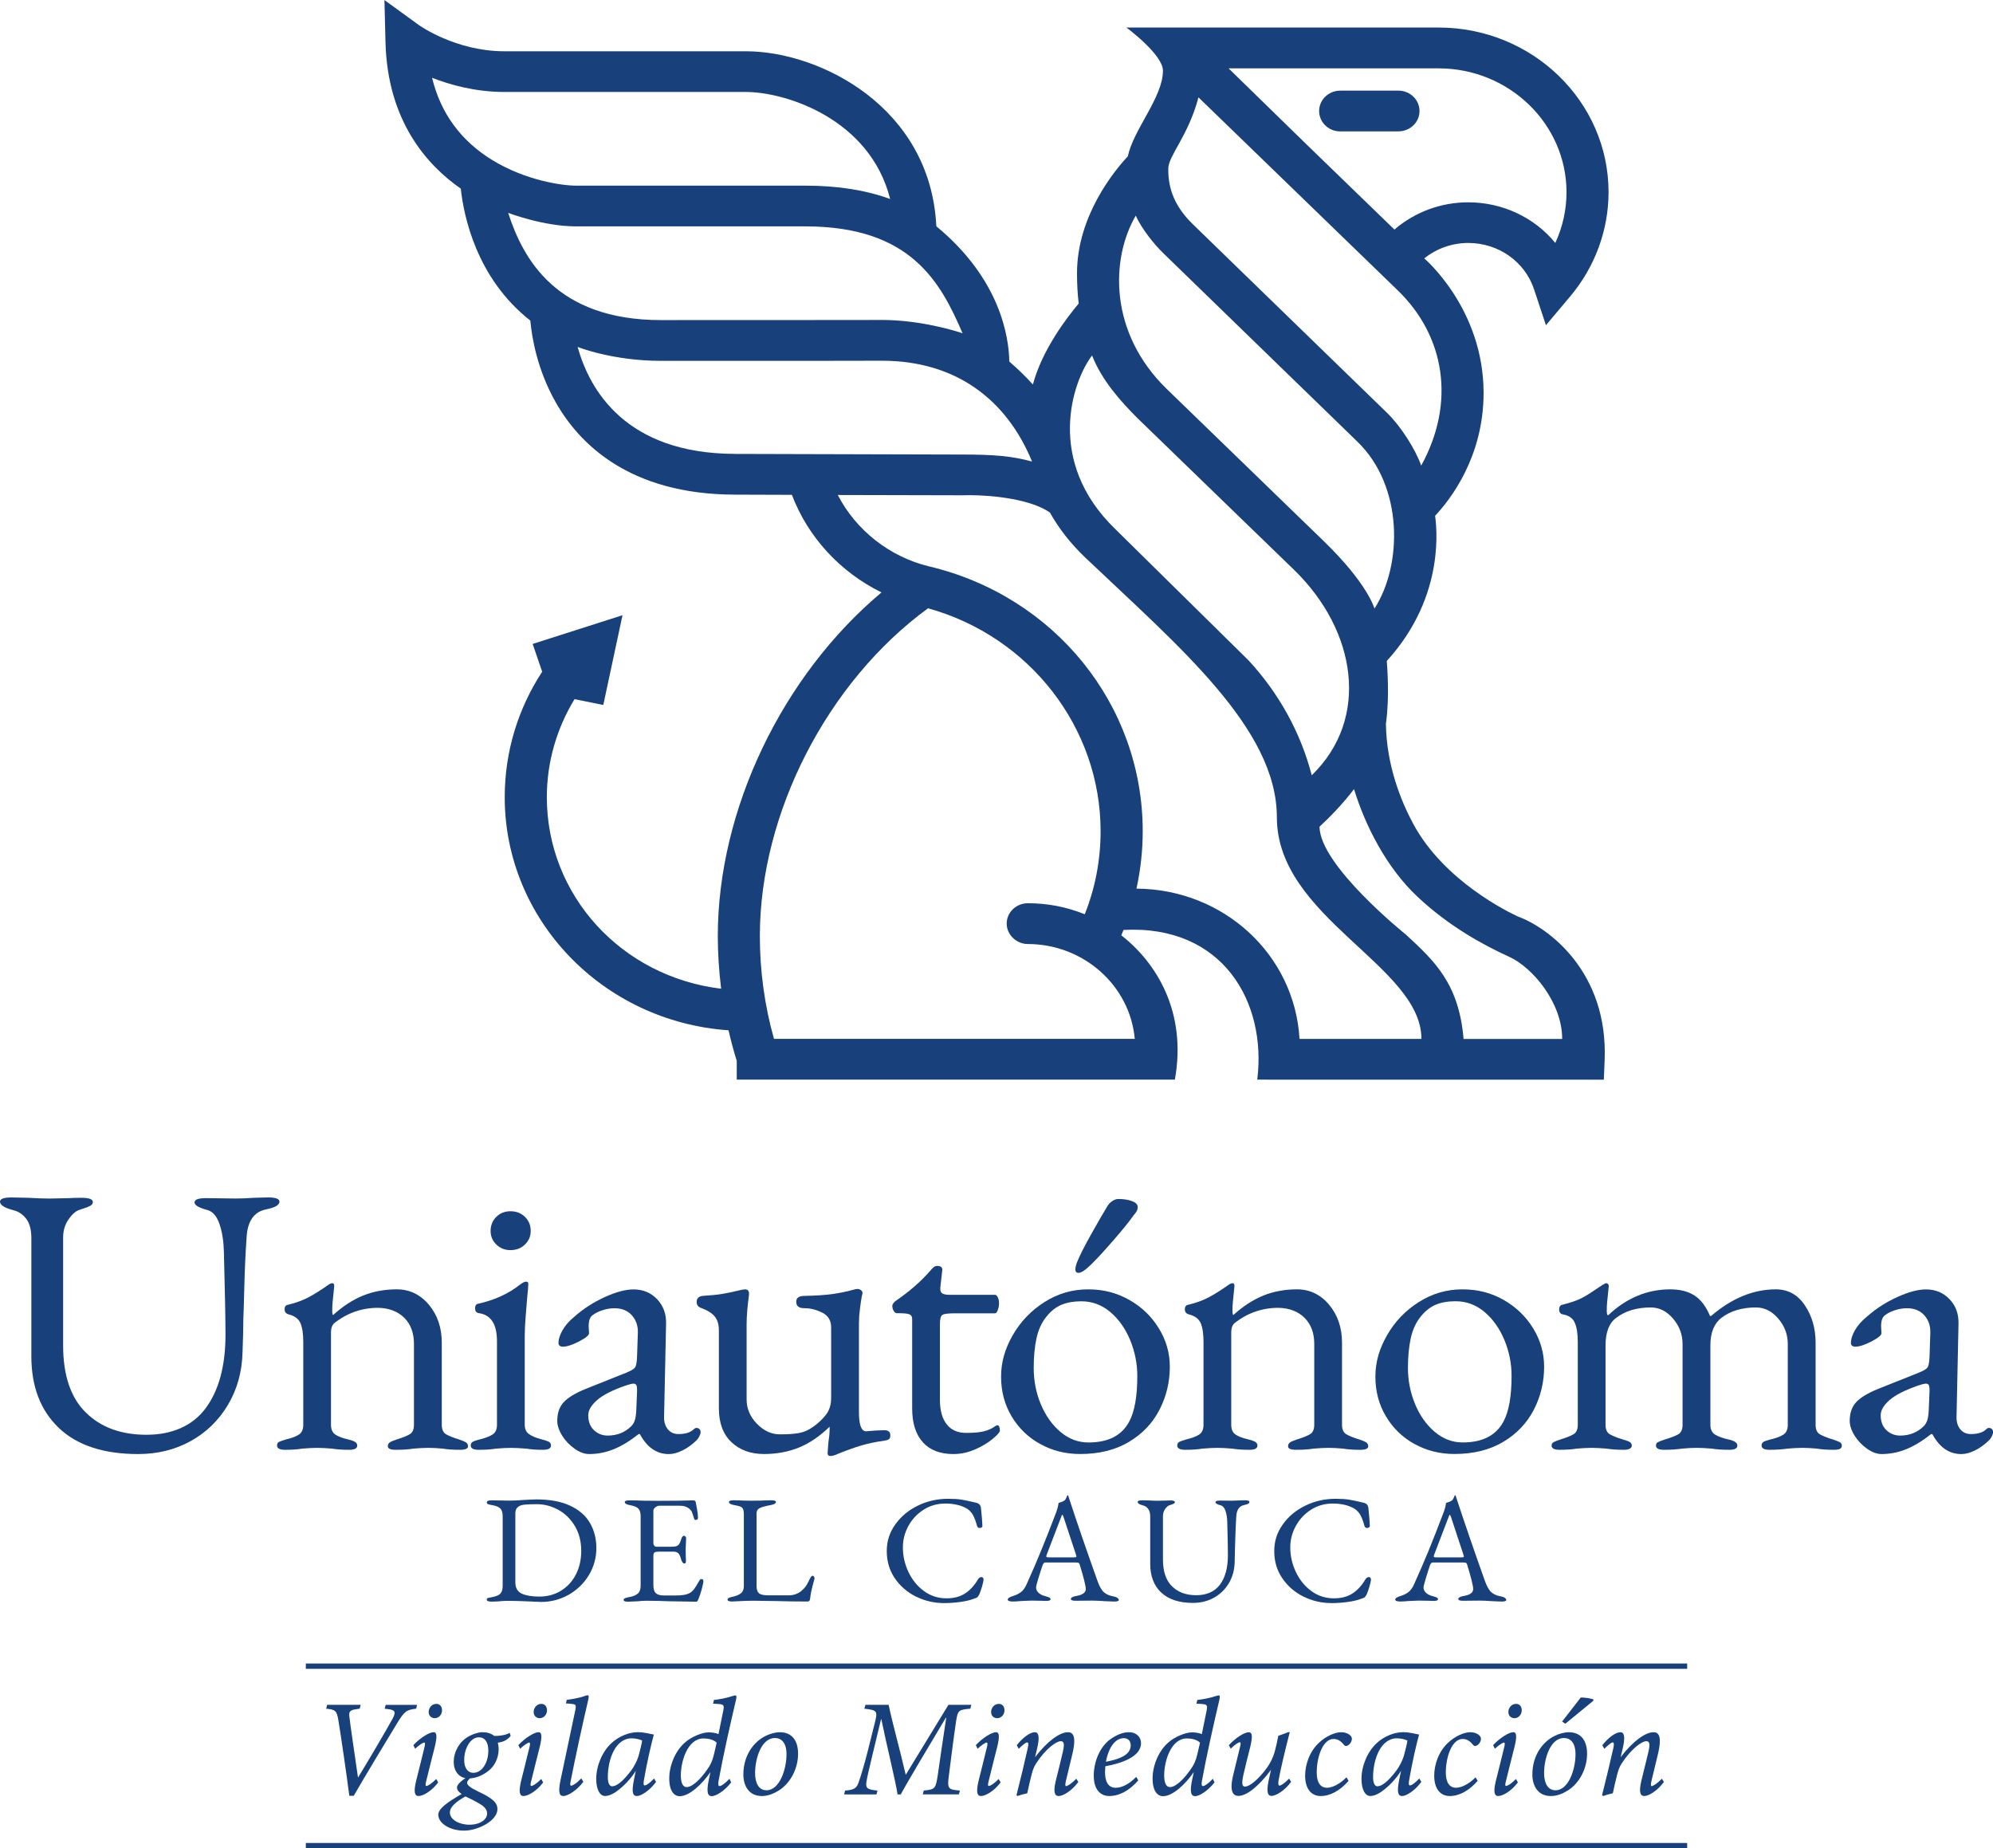 <?xml version="1.0" encoding="UTF-8"?>
<svg id="Capa_2" data-name="Capa 2" xmlns="http://www.w3.org/2000/svg" viewBox="0 0 615.25 570.54">
  <defs>
    <style>
      .cls-1 {
        fill: #18407b;
      }
    </style>
  </defs>
  <g id="Capa_1-2" data-name="Capa 1">
    <g>
      <g>
        <path class="cls-1" d="m18.14,440.76c-5.64-5.38-8.46-12.75-8.46-22.09v-36.45c0-2.61-.53-4.61-1.59-6-1.06-1.38-2.41-2.28-4.05-2.67-2.69-.71-4.04-1.58-4.04-2.61,0-.87,1.18-1.3,3.55-1.3l5.27.11c2.62.16,4.78.23,6.5.23l5.88-.12c.99-.07,2.29-.11,3.93-.11,2.37,0,3.54.44,3.54,1.3,0,.48-.28.87-.85,1.19-.58.32-1.64.7-3.18,1.19-1.15.32-2.29,1.29-3.44,2.91-1.14,1.62-1.71,3.5-1.71,5.64v33.37c0,9.19,2.33,16.08,6.98,20.66,4.66,4.6,10.91,6.89,18.75,6.89s14.28-2.75,18.32-8.26c4.04-5.5,6.07-13.04,6.07-22.62,0-4.83-.17-13.34-.49-25.53-.08-3.33-.53-6.2-1.35-8.61-.82-2.42-2.04-3.86-3.68-4.34-2.7-.71-4.04-1.5-4.04-2.37s1.18-1.32,3.55-1.32l9.2.12c1.55,0,3.46-.07,5.76-.23l4.16-.11c2.37,0,3.55.43,3.55,1.3,0,1.03-1.34,1.83-4.04,2.38-3.84.71-5.88,3.68-6.12,8.91-.33,4.83-.56,9.75-.68,14.78-.12,5.03-.23,8.41-.31,10.16,0,2.3-.07,5.75-.25,10.34-.16,6.02-1.67,11.42-4.53,16.21-2.86,4.79-6.7,8.5-11.51,11.16-4.83,2.65-10.22,3.98-16.18,3.98-10.7,0-18.87-2.7-24.51-8.08"/>
        <path class="cls-1" d="m85.53,446.22c0-.55.19-.93.61-1.13.41-.19,1.15-.46,2.21-.77,1.72-.4,3.02-.89,3.92-1.48.91-.59,1.35-1.6,1.35-3.03v-25.53c0-2.53-.29-4.47-.86-5.82-.58-1.35-1.79-2.26-3.67-2.73-.83-.23-1.23-.75-1.23-1.54,0-.87.36-1.34,1.1-1.43,2.54-.62,4.68-1.42,6.44-2.37,1.75-.95,3.7-2.18,5.82-3.68.57-.4,1.01-.6,1.34-.6.42,0,.62.28.62.83l-.24,2.49c-.09.64-.17,1.41-.25,2.32-.08.91-.13,1.85-.13,2.79,0,.79.08,1.27.25,1.42,2.95-2.68,6.01-4.69,9.19-5.99,3.19-1.31,6.7-1.96,10.54-1.96s7.21,1.58,9.86,4.75c2.66,3.17,3.98,7.09,3.98,11.76v25.3c0,1.42.44,2.39,1.29,2.91.86.51,2.19,1.05,3.98,1.6.99.32,1.69.62,2.15.89.45.28.68.69.68,1.25,0,.71-.83,1.07-2.46,1.07-2.2,0-3.97-.12-5.27-.36-1.63-.15-3.14-.24-4.53-.24-1.31,0-2.87.09-4.66.24-1.32.23-3.11.36-5.4.36-1.63,0-2.44-.36-2.44-1.07,0-.56.22-.97.66-1.25.46-.28,1.17-.58,2.15-.89,1.79-.55,3.12-1.09,3.97-1.6.86-.52,1.29-1.49,1.29-2.91v-24.94c0-3.41-1-6.1-2.99-8.09-2.01-1.97-4.68-3-8.03-3.08-5.07,0-9.59,1.59-13.6,4.75-.66.64-.99,1.54-.99,2.73v28.63c0,1.42.45,2.44,1.36,3.03.89.6,2.21,1.09,3.92,1.48.98.24,1.7.5,2.14.77.44.28.68.66.68,1.13,0,.87-.83,1.31-2.46,1.31-2.12,0-3.88-.12-5.27-.36-1.79-.15-3.35-.24-4.65-.24s-2.86.09-4.66.24c-1.3.23-3.06.36-5.26.36-1.63,0-2.45-.44-2.45-1.31"/>
        <path class="cls-1" d="m145.32,446.22c0-.55.23-.95.68-1.18.45-.24,1.17-.48,2.15-.72,1.88-.47,3.24-1.01,4.04-1.6.82-.59,1.23-1.56,1.23-2.91v-25.77c0-5.23-1.83-8.12-5.51-8.67-.82-.07-1.24-.6-1.24-1.54,0-.87.38-1.34,1.11-1.42,4.98-1.11,9.26-3.09,12.86-5.94.74-.55,1.31-.83,1.71-.83.5,0,.74.2.74.59,0,.87-.12,2.38-.36,4.52-.09.95-.23,2.71-.43,5.28-.21,2.58-.31,4.65-.31,6.24v27.55c0,1.27.42,2.22,1.28,2.85.86.64,2.19,1.19,3.99,1.66.97.24,1.69.48,2.15.72.45.23.68.63.68,1.18,0,.87-.83,1.31-2.46,1.31-2.05,0-3.76-.12-5.15-.36-1.8-.15-3.39-.23-4.78-.23-1.3,0-2.86.08-4.65.23-1.32.23-3.07.36-5.27.36-1.64,0-2.46-.44-2.46-1.31m7.91-62.05c-1.19-1.15-1.78-2.56-1.78-4.22s.59-3.19,1.78-4.34c1.18-1.15,2.63-1.72,4.34-1.72,1.81,0,3.3.58,4.47,1.72,1.19,1.15,1.79,2.6,1.79,4.34s-.6,3.07-1.79,4.22c-1.17,1.15-2.66,1.72-4.47,1.72-1.71,0-3.16-.57-4.34-1.72"/>
        <path class="cls-1" d="m177.43,447.23c-1.55-1.07-2.85-2.41-3.86-4.03-1.02-1.62-1.54-3.15-1.54-4.58,0-2.45.68-4.39,2.03-5.82,1.34-1.42,3.57-2.77,6.67-4.03l12.51-4.99c1.54-.63,2.49-1.19,2.81-1.66.32-.48.53-1.5.6-3.09l.26-7.6c.07-2.13-.54-3.93-1.84-5.4-1.31-1.46-3.1-2.19-5.4-2.19-1.22,0-2.45.2-3.66.6-1.23.39-2.25.91-3.07,1.54-.81.55-1.22,1.7-1.22,3.44l.12,2.13c0,.64-1.04,1.48-3.12,2.56-2.09,1.07-3.74,1.6-4.97,1.6-.41,0-.73-.1-.97-.3-.25-.19-.37-.45-.37-.77,0-1.26.43-2.63,1.29-4.09.85-1.46,2.05-2.83,3.61-4.09,2.77-2.46,5.91-4.48,9.37-6.06,3.48-1.58,6.43-2.37,8.89-2.37,2.94,0,5.37,1.01,7.29,3.03,1.91,2.01,2.84,4.53,2.76,7.54l-.61,28.5c-.08,1.66.29,3.01,1.1,4.04.82,1.03,1.92,1.54,3.31,1.54,2.05,0,3.55-.44,4.54-1.3.4-.4.73-.6.97-.6.41,0,.74.12.99.36.25.24.36.56.36.95,0,.32-.11.73-.36,1.24-.25.51-.58.97-.99,1.37-1.3,1.26-2.72,2.28-4.23,3.03-1.5.75-2.91,1.13-4.22,1.13-3.76,0-6.75-2.06-8.95-6.18h-.37c-2.69,2.13-5.26,3.7-7.72,4.69-2.45.99-4.98,1.48-7.6,1.48-1.39,0-2.85-.54-4.41-1.6m17.4-6.95c.49-.48.87-1.07,1.11-1.78.24-.72.41-1.74.48-3.09l.24-5.81v-.72c0-.62-.07-1.09-.24-1.36-.16-.28-.45-.42-.85-.42-.49,0-1.31.2-2.46.6-4.08,1.42-7.03,2.93-8.81,4.5-1.81,1.59-2.7,3.13-2.7,4.64,0,1.98.59,3.52,1.77,4.63,1.19,1.11,2.6,1.66,4.24,1.66,2.85,0,5.26-.95,7.22-2.85"/>
        <path class="cls-1" d="m255.49,448.48l.24-3.21c.25-1.58.38-2.97.38-4.16v-.7c-3.11,3.01-6.3,5.16-9.56,6.47-3.27,1.3-6.82,1.96-10.67,1.96-4.16,0-7.53-1.23-10.1-3.68-2.58-2.45-3.86-5.94-3.86-10.45v-24.11c0-1.74-.41-3.12-1.23-4.15-.82-1.03-2.17-1.91-4.04-2.62-1.06-.32-1.59-.95-1.59-1.91,0-1.1.61-1.73,1.83-1.89,2.54-.16,4.54-.36,6.01-.6,1.47-.23,3.51-.66,6.13-1.3l.97-.12c.9,0,1.3.56,1.22,1.66-.49,3.64-.74,6.69-.74,9.14v23.16c0,2.85,1.07,5.36,3.19,7.54,2.12,2.17,4.49,3.26,7.11,3.26,2.44,0,4.42-.13,5.93-.42,1.51-.27,2.97-.93,4.36-1.95,1.47-1.03,2.76-2.24,3.86-3.62s1.65-3.15,1.65-5.28v-21.73c0-2.14-.92-3.66-2.75-4.58-1.85-.91-3.66-1.36-5.46-1.36s-2.57-.67-2.57-2.01c0-1.19.86-1.79,2.57-1.79,3.52-.08,6.32-.26,8.4-.54,2.08-.28,4.31-.72,6.68-1.36.49-.15.89-.24,1.22-.24.42,0,.77.12,1.1.36.33.23.5.55.5.95l-.25,1.07c-.17.88-.34,2.12-.55,3.74-.21,1.62-.31,3.11-.31,4.46v27.43c0,3.96.74,5.93,2.21,5.93l2.82-.23,2.81-.11c1.23,0,1.85.52,1.85,1.54,0,.63-.15,1.05-.44,1.25-.28.19-.71.34-1.28.42-2.77.39-5.23.9-7.36,1.54-2.12.64-4.45,1.47-6.98,2.5-.97.47-1.79.71-2.45.71-.57,0-.86-.32-.86-.95"/>
        <path class="cls-1" d="m284.9,445.22c-2.21-2.42-3.31-5.92-3.31-10.51v-27.55c0-.7-.27-1.19-.8-1.42-.53-.23-1.58-.36-3.12-.36h-.74c-.41,0-.76-.23-1.04-.71-.29-.48-.43-1.03-.43-1.66,0-.15.1-.38.3-.65.21-.28.39-.5.55-.65,4.42-3.01,8.05-6.18,10.91-9.5.32-.4.64-.73.98-1.01.32-.28.69-.42,1.1-.42,1.14,0,1.67.44,1.59,1.31l-.61,5.34v.48c0,.72.25,1.19.74,1.43.48.23,1.22.36,2.19.36h13.97c.33,0,.61.26.85.77.25.51.38,1.13.38,1.84s-.13,1.4-.38,2.08c-.24.67-.52,1.01-.85,1.01h-12.12c-2.21,0-3.58.15-4.11.48-.53.32-.79,1.26-.79,2.85v23.38c0,3.26.69,5.77,2.08,7.54,1.39,1.79,3.39,2.67,6.01,2.67,2.28,0,4.11-.15,5.45-.48,1.35-.31,2.56-.87,3.62-1.66l.48-.24c.57,0,.87.56.87,1.66,0,.48-.73,1.33-2.21,2.56-1.47,1.23-3.29,2.32-5.46,3.26-2.16.95-4.39,1.43-6.68,1.43-4.09,0-7.23-1.21-9.43-3.62"/>
        <path class="cls-1" d="m321.11,445.75c-3.72-2.05-6.66-4.91-8.83-8.55-2.17-3.64-3.24-7.72-3.24-12.23s1.2-8.63,3.61-12.83c2.41-4.19,5.68-7.6,9.81-10.22,4.12-2.61,8.59-3.91,13.41-3.91s8.91,1.09,12.75,3.26c3.84,2.17,6.88,5.11,9.13,8.79,2.26,3.68,3.38,7.62,3.38,11.82,0,4.75-1.07,9.18-3.19,13.3-2.11,4.12-5.26,7.42-9.43,9.92-4.16,2.49-9.19,3.74-15.07,3.74-4.49,0-8.6-1.03-12.31-3.09m27.51-7.01c1.64-3.09,2.45-7.76,2.45-14.01,0-3.8-.74-7.48-2.2-11.04-1.47-3.56-3.52-6.46-6.13-8.67-2.62-2.22-5.6-3.32-8.95-3.32-2.37,0-4.42.36-6.12,1.07-1.73.71-3.28,1.95-4.66,3.68-1.48,1.82-2.5,4.05-3.07,6.71-.57,2.66-.85,5.68-.85,9.09,0,3.96.73,7.7,2.19,11.22,1.48,3.52,3.5,6.38,6.07,8.55,2.58,2.18,5.46,3.26,8.65,3.26,6.13,0,10.34-2.17,12.62-6.53m-16.67-46.91c0-.55.16-1.26.49-2.13.74-1.9,2.15-4.71,4.23-8.43,2.09-3.72,3.81-6.73,5.21-9.02.41-.64.92-1.15,1.54-1.54.61-.4,1.2-.6,1.77-.6,1.64,0,3.04.21,4.23.65,1.18.44,1.77,1.05,1.77,1.84,0,.55-.16,1.07-.48,1.54-.33.48-.57.79-.74.95-1.38,1.98-3.52,4.61-6.38,7.9-2.85,3.28-5.14,5.75-6.86,7.42-1.71,1.66-2.97,2.5-3.8,2.5-.65,0-.98-.36-.98-1.07"/>
        <path class="cls-1" d="m363.44,446.22c0-.55.21-.93.62-1.13.4-.19,1.14-.46,2.2-.77,1.71-.4,3.02-.89,3.92-1.48.9-.59,1.35-1.6,1.35-3.03v-25.53c0-2.53-.29-4.47-.86-5.82-.58-1.35-1.8-2.26-3.68-2.73-.82-.23-1.22-.75-1.22-1.54,0-.87.36-1.34,1.1-1.43,2.53-.62,4.68-1.42,6.43-2.37,1.76-.95,3.7-2.18,5.83-3.68.57-.4,1.01-.6,1.34-.6.42,0,.62.28.62.83l-.25,2.49c-.08.64-.17,1.41-.24,2.32-.09.91-.13,1.85-.13,2.79,0,.79.09,1.27.25,1.42,2.95-2.68,6.01-4.69,9.18-5.99,3.19-1.31,6.7-1.96,10.54-1.96s7.21,1.58,9.86,4.75c2.66,3.17,3.99,7.09,3.99,11.76v25.3c0,1.42.43,2.39,1.3,2.91.85.51,2.17,1.05,3.97,1.6.98.32,1.69.62,2.15.89.44.28.67.69.67,1.25,0,.71-.82,1.07-2.45,1.07-2.21,0-3.97-.12-5.27-.36-1.64-.15-3.14-.24-4.54-.24-1.3,0-2.86.09-4.66.24-1.31.23-3.1.36-5.38.36-1.64,0-2.45-.36-2.45-1.07,0-.56.22-.97.66-1.25.46-.28,1.17-.58,2.15-.89,1.8-.55,3.12-1.09,3.98-1.6.86-.52,1.3-1.49,1.3-2.91v-24.94c0-3.41-1.01-6.1-3.01-8.09-2-1.97-4.69-3-8.03-3.08-5.07,0-9.59,1.59-13.6,4.75-.66.64-.99,1.54-.99,2.73v28.63c0,1.42.46,2.44,1.36,3.03.89.6,2.21,1.09,3.92,1.48.97.24,1.69.5,2.15.77.44.28.66.66.66,1.13,0,.87-.82,1.31-2.45,1.31-2.13,0-3.88-.12-5.27-.36-1.79-.15-3.34-.24-4.65-.24s-2.87.09-4.66.24c-1.31.23-3.07.36-5.28.36-1.63,0-2.45-.44-2.45-1.31"/>
        <path class="cls-1" d="m436.66,445.75c-3.71-2.05-6.66-4.91-8.82-8.55-2.17-3.63-3.25-7.72-3.25-12.23s1.2-8.62,3.62-12.83c2.4-4.2,5.67-7.6,9.81-10.22,4.12-2.61,8.59-3.91,13.41-3.91s8.91,1.09,12.75,3.26c3.83,2.18,6.87,5.11,9.13,8.79,2.24,3.68,3.37,7.62,3.37,11.82,0,4.75-1.06,9.18-3.18,13.3-2.13,4.11-5.27,7.42-9.44,9.91-4.16,2.49-9.19,3.74-15.07,3.74-4.5,0-8.6-1.03-12.32-3.09m27.51-7.01c1.63-3.08,2.45-7.76,2.45-14.01,0-3.79-.73-7.48-2.2-11.04-1.48-3.56-3.52-6.45-6.13-8.67-2.62-2.21-5.6-3.33-8.95-3.33-2.38,0-4.41.36-6.12,1.07-1.72.72-3.27,1.95-4.66,3.68-1.47,1.82-2.5,4.05-3.07,6.71-.58,2.66-.86,5.69-.86,9.09,0,3.95.74,7.69,2.21,11.22s3.49,6.38,6.06,8.55c2.58,2.18,5.46,3.27,8.64,3.27,6.13,0,10.34-2.18,12.63-6.54"/>
        <path class="cls-1" d="m478.99,446.22c0-.47.22-.83.67-1.07.45-.23,1.16-.52,2.15-.83,1.79-.55,3.13-1.09,3.98-1.6.86-.52,1.28-1.49,1.28-2.91v-25.53c0-2.53-.3-4.51-.92-5.94-.6-1.42-1.85-2.3-3.73-2.61-.74-.15-1.1-.67-1.1-1.54,0-.79.32-1.27.98-1.43,2.2-.55,3.96-1.13,5.26-1.71,1.31-.6,2.82-1.49,4.54-2.68l2.69-1.79c.08,0,.24-.07.44-.23.2-.16.42-.24.68-.24.15,0,.32.08.48.24.16.15.25.36.25.59l-.25,2.49c-.08.64-.17,1.41-.24,2.32-.09.91-.13,1.85-.13,2.79,0,.79.09,1.27.25,1.42h.24c5.64-5.3,12.01-7.95,19.12-7.95,3.01,0,5.51.64,7.47,1.9,1.96,1.27,3.56,3.37,4.78,6.3h.37c6.37-5.46,13.03-8.2,19.97-8.2,3.76,0,6.75,1.64,8.95,4.93,2.21,3.29,3.32,7.15,3.32,11.58v25.3c0,1.42.42,2.39,1.28,2.91.86.51,2.18,1.05,3.98,1.6.98.32,1.7.6,2.15.83.45.23.68.6.68,1.07s-.19.82-.55,1.01c-.38.2-1.01.3-1.91.3-2.21,0-3.92-.12-5.14-.36-1.64-.15-3.15-.24-4.54-.24-1.47,0-3.02.09-4.66.24-1.47.23-3.3.36-5.52.36-1.64,0-2.45-.44-2.45-1.31,0-.55.23-.95.68-1.18.44-.24,1.17-.48,2.14-.72,1.72-.4,3.02-.89,3.92-1.48.91-.59,1.35-1.6,1.35-3.03v-24.94c0-2.93-.97-5.54-2.94-7.84-1.96-2.3-4.25-3.44-6.86-3.44-4.34,0-7.88,1.07-10.66,3.19-2.29,1.75-3.43,4.6-3.43,8.56v24.47c0,1.42.49,2.44,1.46,3.03.99.6,2.33,1.09,4.05,1.48,1.88.4,2.82,1.03,2.82,1.9s-.82,1.31-2.45,1.31c-2.21,0-4.01-.12-5.39-.36-1.8-.15-3.36-.24-4.66-.24-1.47,0-3.03.09-4.66.24-1.47.23-3.31.36-5.51.36-1.64,0-2.46-.44-2.46-1.31,0-.47.19-.81.56-1.01.36-.19.77-.38,1.22-.53.45-.16.8-.28,1.04-.36,1.88-.55,3.25-1.09,4.11-1.6.86-.52,1.28-1.49,1.28-2.91v-24.94c0-2.93-.97-5.54-2.94-7.84-1.96-2.3-4.25-3.44-6.87-3.44-4.32,0-7.87,1.07-10.65,3.19-2.21,1.59-3.32,4.44-3.32,8.56v24.47c0,1.42.44,2.39,1.29,2.91.87.51,2.19,1.05,3.99,1.6.24.08.63.2,1.16.36.53.15.94.36,1.23.59.28.23.43.56.43.95,0,.87-.83,1.31-2.46,1.31-2.12,0-3.88-.12-5.27-.36-1.79-.15-3.35-.24-4.65-.24s-2.87.09-4.66.24c-1.31.23-3.07.36-5.27.36-1.64,0-2.45-.44-2.45-1.31"/>
        <path class="cls-1" d="m576.41,447.23c-1.55-1.07-2.84-2.41-3.86-4.03-1.02-1.62-1.53-3.15-1.53-4.58,0-2.45.68-4.39,2.02-5.82,1.34-1.42,3.57-2.77,6.68-4.03l12.5-4.99c1.56-.63,2.49-1.19,2.82-1.66.32-.48.53-1.5.61-3.09l.25-7.6c.08-2.13-.54-3.93-1.84-5.4-1.3-1.46-3.11-2.19-5.39-2.19-1.23,0-2.45.2-3.67.6-1.23.39-2.25.91-3.07,1.54-.82.55-1.23,1.7-1.23,3.44l.12,2.13c0,.64-1.04,1.48-3.12,2.56-2.08,1.07-3.74,1.6-4.97,1.6-.4,0-.73-.1-.97-.3-.25-.19-.37-.45-.37-.77,0-1.26.43-2.63,1.29-4.09.85-1.46,2.06-2.83,3.62-4.09,2.77-2.46,5.89-4.48,9.37-6.06,3.47-1.58,6.43-2.37,8.88-2.37,2.94,0,5.37,1.01,7.29,3.03,1.92,2.01,2.84,4.53,2.76,7.54l-.6,28.5c-.09,1.66.28,3.01,1.1,4.04.81,1.03,1.91,1.54,3.31,1.54,2.04,0,3.55-.44,4.54-1.3.4-.4.72-.6.97-.6.42,0,.74.12.99.36.25.24.36.56.36.95,0,.32-.11.73-.36,1.24-.24.51-.57.97-.99,1.37-1.3,1.26-2.71,2.28-4.22,3.03-1.51.75-2.92,1.13-4.23,1.13-3.76,0-6.74-2.06-8.95-6.18h-.36c-2.7,2.13-5.27,3.7-7.73,4.69-2.45.99-4.99,1.48-7.6,1.48-1.39,0-2.85-.54-4.41-1.6m17.4-6.95c.49-.48.85-1.07,1.11-1.78.24-.72.4-1.74.48-3.09l.24-5.81v-.72c0-.62-.08-1.09-.24-1.36-.16-.28-.45-.42-.86-.42-.49,0-1.31.2-2.45.6-4.08,1.42-7.03,2.93-8.82,4.5-1.8,1.59-2.7,3.13-2.7,4.64,0,1.98.59,3.52,1.78,4.63,1.18,1.11,2.59,1.66,4.23,1.66,2.86,0,5.26-.95,7.23-2.85"/>
        <path class="cls-1" d="m164.77,494.4c-3.58-.16-6.24-.24-7.94-.24-.56,0-1.29.03-2.2.1-.72.1-1.71.14-2.94.14-.95,0-1.42-.21-1.42-.62,0-.26.1-.41.3-.48.19-.06.64-.16,1.32-.28,1.25-.22,2.11-.59,2.58-1.09.48-.5.71-1.33.71-2.47v-21.38c0-1.11-.23-1.91-.71-2.4-.47-.5-1.33-.85-2.58-1.07-.62-.1-1.04-.2-1.27-.31-.23-.11-.34-.3-.34-.54,0-.42.47-.62,1.42-.62l2.8.04c.48.03,1.37.05,2.64.05,1.34,0,3.03-.08,5.05-.24.69-.03,1.32-.06,1.9-.09.56-.03,1.05-.05,1.44-.05,4.25,0,7.77.66,10.54,1.97,2.78,1.32,4.81,3.11,6.1,5.38,1.29,2.26,1.93,4.83,1.93,7.71s-.76,5.75-2.3,8.3c-1.54,2.55-3.61,4.56-6.22,6.06-2.62,1.48-5.46,2.23-8.53,2.23l-2.26-.09Zm8.42-3.38c1.97-1.2,3.5-2.87,4.6-5.01,1.1-2.13,1.64-4.56,1.64-7.29,0-2.91-.66-5.46-1.96-7.64-1.32-2.19-3.02-3.86-5.12-5.02-2.11-1.15-4.32-1.73-6.6-1.73-1.73,0-3.03.05-3.89.15-.87.09-1.55.34-2.03.76-.5.41-.74,1.07-.74,1.99v21.19c0,1.74.66,2.91,1.99,3.52,1.33.6,3.11.91,5.37.91,2.52,0,4.76-.6,6.75-1.81"/>
        <path class="cls-1" d="m192.52,493.88c0-.23.13-.4.4-.52.26-.13.66-.24,1.22-.33,1.28-.22,2.19-.6,2.77-1.12.58-.52.86-1.34.86-2.44v-21.38c0-1.11-.23-1.91-.7-2.4-.48-.49-1.34-.84-2.58-1.06-1.07-.19-1.62-.51-1.62-.96,0-.34.48-.52,1.42-.52,1.24,0,2.75.03,4.51.1l4.17.04,6.72-.04,4.16-.1c.56,0,.85.14.89.43.06.25.2.95.41,2.09.21,1.14.32,2.07.32,2.81,0,.48-.23.71-.68.71-.16,0-.28-.03-.34-.09-.07-.07-.13-.2-.2-.39-.06-.15-.19-.57-.39-1.23-.2-.66-.43-1.13-.68-1.38-.79-.86-1.88-1.29-3.29-1.29h-6.42c-.33,0-.71.15-1.13.46s-.64.66-.64,1.07v10.07c0,.28.09.53.27.73.19.21.39.32.62.32h4.86c.91,0,1.55-.16,1.91-.48.36-.32.67-.93.93-1.85.19-.7.5-1.05.88-1.05.13,0,.27.08.42.22.14.15.22.32.22.55l-.05,1.23-.09,2.09.04,2.52.05,1.13c0,.54-.15.82-.44.82-.48,0-.87-.51-1.13-1.52-.19-.76-.46-1.31-.8-1.64-.36-.33-.83-.5-1.45-.5h-4.56c-.62,0-1.05.08-1.3.23-.25.16-.38.5-.38,1v9.12c0,1.17.25,1.99.76,2.47.51.48,1.34.71,2.48.71h3.62c1.08,0,1.97-.06,2.67-.19.71-.13,1.3-.34,1.8-.62.48-.32.93-.75,1.34-1.3.4-.56.89-1.34,1.45-2.36.22-.4.45-.6.68-.6.42,0,.64.21.64.66,0,.41-.19,1.28-.54,2.59-.37,1.31-.7,2.29-.99,2.92-.03.06-.08.17-.15.34-.07.15-.14.28-.22.36-.08.08-.19.12-.32.12-.66,0-3.52-.05-8.62-.14-2.26-.1-4.5-.15-6.72-.15-.92,0-1.77.05-2.55.15-1.66.09-2.69.14-3.09.14-.95,0-1.42-.17-1.42-.52"/>
        <path class="cls-1" d="m224.95,494.23c-.24-.11-.36-.25-.36-.4,0-.38.36-.65,1.07-.81,1.35-.26,2.34-.63,3-1.14.65-.5.97-1.27.97-2.28v-22.05c0-.76-.07-1.33-.24-1.69-.15-.36-.43-.62-.81-.79-.38-.15-1.02-.32-1.94-.47-1.08-.19-1.61-.51-1.61-.96,0-.34.47-.51,1.42-.51s1.99.03,3.05.09l2.44.04,2.94-.04c1.25-.07,2.32-.09,3.24-.09s1.42.17,1.42.51c0,.45-.54.77-1.62.96-1.54.28-2.66.58-3.34.91-.69.32-1.03.89-1.03,1.7v22.38c0,1.04.25,1.79.74,2.22.49.45,1.5.66,3.04.66h6.07c.82,0,1.56-.11,2.26-.38.68-.26,1.21-.54,1.57-.85.65-.54,1.13-1.03,1.44-1.45.31-.43.68-1.07,1.1-1.93.13-.32.3-.63.49-.95.2-.32.4-.48.59-.48s.34.09.45.27c.09.17.14.37.14.59l-.05.23c-.42,1.52-.72,2.68-.9,3.5-.18.81-.32,1.65-.42,2.54-.07.54-.3.81-.68.81-3.5,0-6.72-.04-9.66-.14-3.34-.07-5.72-.1-7.16-.1-1.01,0-2.26.03-3.73.1-1.47.06-2.44.11-2.89.14-.42,0-.76-.05-1.01-.17"/>
        <path class="cls-1" d="m282.77,492.86c-2.71-1.36-4.89-3.24-6.55-5.68-1.64-2.43-2.47-5.22-2.47-8.36s.87-5.75,2.6-8.2c1.74-2.46,4.05-4.4,6.96-5.83,2.91-1.42,6.03-2.13,9.37-2.13,1.7,0,3.08.09,4.14.26,1.05.17,2.59.5,4.58.97.46.13.8.32,1.01.58.21.25.36.6.42,1.04.25,2.47.41,4.3.44,5.46.03.2-.04.36-.21.5-.19.14-.39.21-.62.21-.43,0-.7-.22-.83-.66-.36-1.36-.77-2.45-1.2-3.26-.44-.81-1.05-1.48-1.84-2.02-.83-.5-1.81-.9-2.97-1.19-1.16-.28-2.41-.42-3.74-.42-2.49,0-4.74.63-6.72,1.89-1.99,1.27-3.57,2.94-4.71,5.02-1.14,2.07-1.71,4.28-1.71,6.62,0,2.64.57,5.15,1.71,7.58,1.14,2.42,2.74,4.39,4.78,5.89,2.05,1.51,4.38,2.26,6.99,2.26,2.26,0,4.15-.5,5.71-1.5,1.55-1,2.91-2.48,4.04-4.44.1-.19.25-.34.45-.45.19-.11.38-.17.54-.17.19,0,.36.06.49.19.13.13.19.32.19.57,0,.38-.15,1.07-.44,2.07-.3,1-.58,1.85-.88,2.54-.26.44-.46.73-.59.86-.13.12-.46.26-.98.42-1.15.45-2.55.79-4.22,1.02-1.66.23-3.35.36-5.05.36-3.07,0-5.97-.67-8.68-2.01"/>
        <path class="cls-1" d="m311.5,494.23c-.26-.11-.4-.26-.4-.46,0-.41.54-.77,1.61-1.09.96-.29,1.77-.69,2.46-1.21.68-.53,1.28-1.34,1.77-2.46,1.74-3.86,3.25-7.36,4.53-10.52,1.3-3.15,2.84-7.09,4.64-11.81.35-.99.58-1.91.68-2.75.1-.03.34-.11.72-.22.37-.11.72-.28,1.05-.49.26-.19.47-.48.61-.87.15-.38.26-.62.32-.75.03-.03.07-.04.12-.03.05.01.09.04.13.07.06.16.12.34.17.52.05.19.11.37.17.52,2.42,7.38,5.33,15.84,8.73,25.37.62,1.74,1.31,2.92,2.07,3.54.74.61,1.72,1.02,2.89,1.21.52.09.91.25,1.19.46.27.2.42.42.42.64,0,.32-.48.48-1.42.48l-2.65-.1c-1.83-.13-3.22-.19-4.17-.19l-5.14.05c-.95,0-1.42-.19-1.42-.57,0-.19.15-.38.46-.54.31-.17.7-.3,1.15-.36,1.99-.32,2.99-1.03,2.99-2.14,0-1.01-.64-3.58-1.91-7.69-.07-.23-.19-.36-.37-.43-.17-.06-.5-.09-.95-.09h-9.26c-.36,0-.64.29-.84.85-.36,1.02-.78,2.34-1.28,3.97-.49,1.62-.73,2.58-.73,2.87,0,.66.28,1.24.81,1.72.54.47,1.22.8,2.04.99.58.16,1,.3,1.24.43.26.13.38.3.38.52,0,.35-.48.52-1.42.52-.59,0-1.08-.02-1.48-.05l-2.99-.05c-.55,0-1.17.03-1.84.07-.66.05-1.17.07-1.49.07-.92.09-1.77.14-2.55.14-.42,0-.77-.06-1.03-.17m20.1-13.47c.19,0,.36,0,.49-.05.13-.03.2-.09.2-.19l-.1-.47-3.83-11.59c-.2-.57-.34-.85-.44-.85-.07,0-.19.27-.39.81l-4.46,11.64-.09.38c0,.16.07.25.21.28.15.05.42.05.81.05h7.6Z"/>
        <path class="cls-1" d="m358.46,491.6c-2.26-2.15-3.38-5.1-3.38-8.84v-14.59c0-1.05-.21-1.85-.64-2.4-.42-.56-.96-.91-1.62-1.07-1.07-.28-1.61-.63-1.61-1.05,0-.34.47-.52,1.42-.52l2.11.05c1.05.07,1.91.09,2.6.09l2.36-.05c.39-.03.91-.05,1.57-.05.95,0,1.42.17,1.42.52,0,.19-.12.36-.35.48-.22.12-.65.28-1.27.47-.46.13-.91.52-1.38,1.16-.46.65-.68,1.41-.68,2.26v13.35c0,3.68.93,6.43,2.79,8.26,1.87,1.85,4.36,2.76,7.5,2.76s5.72-1.1,7.33-3.3c1.62-2.19,2.43-5.22,2.43-9.05,0-1.93-.06-5.34-.2-10.22-.03-1.34-.21-2.48-.54-3.45-.33-.97-.82-1.54-1.48-1.73-1.07-.28-1.62-.6-1.62-.95s.48-.52,1.42-.52l3.68.05c.62,0,1.39-.03,2.31-.09l1.66-.05c.95,0,1.42.17,1.42.52,0,.42-.55.74-1.62.95-1.53.29-2.34,1.48-2.45,3.56-.12,1.93-.21,3.91-.27,5.91-.05,2.01-.09,3.37-.13,4.07,0,.92-.03,2.29-.09,4.13-.07,2.41-.66,4.57-1.81,6.49-1.15,1.91-2.68,3.4-4.6,4.46-1.93,1.06-4.09,1.59-6.48,1.59-4.28,0-7.54-1.07-9.81-3.23"/>
        <path class="cls-1" d="m402.39,492.86c-2.71-1.36-4.89-3.24-6.54-5.68-1.66-2.43-2.48-5.22-2.48-8.36s.87-5.75,2.6-8.2c1.73-2.46,4.05-4.4,6.96-5.83,2.91-1.42,6.03-2.13,9.36-2.13,1.7,0,3.08.09,4.14.26,1.06.17,2.6.5,4.58.97.46.13.8.32,1.01.58.2.25.35.6.41,1.04.26,2.47.41,4.3.44,5.46.03.2-.05.36-.22.5-.18.14-.39.21-.61.21-.43,0-.71-.22-.83-.66-.36-1.36-.77-2.45-1.2-3.26-.44-.81-1.06-1.48-1.84-2.02-.82-.5-1.81-.9-2.97-1.19-1.17-.28-2.41-.42-3.75-.42-2.49,0-4.73.63-6.71,1.89-2,1.27-3.57,2.94-4.71,5.02-1.14,2.07-1.72,4.28-1.72,6.62,0,2.64.58,5.15,1.72,7.58,1.14,2.42,2.74,4.39,4.78,5.89,2.05,1.51,4.38,2.26,6.99,2.26,2.26,0,4.16-.5,5.71-1.5,1.55-1,2.91-2.48,4.05-4.44.09-.19.25-.34.44-.45.19-.11.38-.17.54-.17.2,0,.36.06.49.19.13.13.19.32.19.57,0,.38-.15,1.07-.44,2.07-.29,1-.59,1.85-.89,2.54-.26.44-.46.73-.58.86-.13.12-.46.26-.98.42-1.15.45-2.55.79-4.22,1.02-1.66.23-3.34.36-5.05.36-3.07,0-5.97-.67-8.67-2.01"/>
        <path class="cls-1" d="m431.12,494.23c-.27-.11-.4-.26-.4-.46,0-.41.54-.77,1.61-1.09.95-.29,1.77-.69,2.46-1.21.68-.53,1.27-1.34,1.76-2.46,1.74-3.86,3.25-7.36,4.54-10.52,1.29-3.15,2.83-7.09,4.63-11.81.36-.99.59-1.91.68-2.75.09-.03.34-.11.71-.22.37-.11.73-.28,1.05-.49.26-.19.46-.48.62-.87.14-.38.25-.62.32-.75.03-.03.07-.04.12-.03.05.01.09.04.12.07.07.16.12.34.17.52.05.19.11.37.17.52,2.43,7.38,5.33,15.84,8.73,25.37.63,1.74,1.31,2.92,2.07,3.54.74.61,1.71,1.02,2.89,1.21.52.09.93.25,1.2.46.27.2.42.42.42.64,0,.32-.48.48-1.43.48l-2.64-.1c-1.83-.13-3.22-.19-4.17-.19l-5.15.05c-.95,0-1.42-.19-1.42-.57,0-.19.15-.38.46-.54.32-.17.7-.3,1.15-.36,2-.32,2.99-1.03,2.99-2.14,0-1.01-.64-3.58-1.91-7.69-.07-.23-.18-.36-.37-.43-.17-.06-.5-.09-.95-.09h-9.26c-.36,0-.64.29-.84.85-.36,1.02-.78,2.34-1.27,3.97-.48,1.62-.73,2.58-.73,2.87,0,.66.27,1.24.81,1.72.54.47,1.22.8,2.04.99.59.16,1,.3,1.25.43.25.13.37.3.37.52,0,.35-.48.52-1.42.52-.59,0-1.08-.02-1.48-.05l-2.99-.05c-.56,0-1.17.03-1.84.07-.67.05-1.16.07-1.5.07-.91.09-1.77.14-2.54.14-.43,0-.77-.06-1.03-.17m20.1-13.47c.19,0,.36,0,.49-.05.13-.03.2-.09.2-.19l-.11-.47-3.82-11.59c-.19-.57-.34-.85-.44-.85-.07,0-.19.27-.39.81l-4.46,11.64-.09.38c0,.16.07.25.21.28.15.05.42.05.81.05h7.61Z"/>
        <path class="cls-1" d="m468.36,282.8c-2.18-1-22.42-10.61-32.04-28.4-3.86-7.15-8.31-18.18-8.48-30.99,1.21-8.55.34-18.01.27-19.38,18.65-20.41,15.15-42.66,14.92-44.82,4.81-5.12,14.96-18.26,14.96-37.91,0-26.05-18.31-41.53-18.31-41.53,3.83-3.08,8.61-4.77,13.59-4.77,9.3,0,17.48,5.77,20.32,14.36l3.65,11.04,7.56-8.99c7.58-9.03,11.77-20.42,11.77-32.08,0-28.02-23.53-50.83-52.46-50.83h-96.38s11.28,8.32,11.28,13.32c0,8.2-9.21,18.32-10.82,26.4-3.99,4.28-15.71,18.32-15.71,36.12,0,3.33.17,6.39.52,9.36-3.68,4.36-11.3,14.33-14.14,24.99-2.19-2.41-4.62-4.79-7.28-7.09-.13-7.56-2.77-25.47-22.53-41.75-1.79-36.86-36.04-54.02-58.76-54.02h-74.58c-15.02,0-26.22-7.97-26.33-8.04l-10.7-7.77.32,12.95c.6,24.39,12.85,38.04,23.25,45.26.89,8.33,4.77,27.62,21.46,40.73.49,5.29,2.14,15.13,7.78,25.12,7.33,12.99,22.87,28.51,55.28,28.61l17.69.06c4.95,13.05,14.93,23.89,27.67,30.12-30.76,25.79-50.54,67.2-50.54,106.06,0,5.35.36,10.82,1.03,16.28-30.79-3.71-53.81-28.85-53.81-59.13,0-10.95,3.11-21.32,8.55-30.26l8.88,1.79,5.93-27.7-27.73,8.87,2.88,8.43.09.09c-7.39,11.26-11.6,24.59-11.6,38.78,0,37.84,30.26,69.27,69.09,71.96.75,3.28,1.6,6.44,2.54,9.44v5.78h135.25c3.73-20.73-5.56-35.98-16.54-44.54.24-.56.48-1.1.69-1.66,30.65-1.63,44.26,22.3,41.28,46.2l6.48.03h100.51l.25-6.05c1.1-27.1-17.19-40.91-27.02-44.42m-24.24-261.72c21.77,0,39.49,17.16,39.49,38.26,0,5.36-1.19,10.73-3.46,15.63-6.45-7.89-16.34-12.54-26.86-12.54-8.44,0-16.49,2.98-22.8,8.41l-26.61-25.77-24.59-23.99h64.83Zm-83.45,30.91c.07-3.96,6.23-10.2,9.32-21.96l61.56,59.62h0c14.54,14.08,17.91,34.62,7.2,54.06-1.72-4.95-6.27-12.14-10.51-16.26-3.87-3.74-55.52-53.94-59.95-58.22-5.5-5.34-7.72-10.87-7.61-17.24m-10.05,14.52c1.83,4.21,5.98,9.18,8.5,11.62,0,0,17.73,17.2,30.38,29.5,12.45,12.11,24.81,24.12,29.57,28.71,14.26,13.83,13.87,38.16,5.24,51.5,0,0-1.95-7.54-15.66-20.83l-48.41-46.91c-17.96-17.41-17.41-40.22-9.6-53.59m-13.51,43.19c3.06,7.83,9.05,14.36,13.94,19.28l48.42,46.91c19.26,18.68,23.57,45.86,5.46,63.41-3.39-13.1-10.11-25.32-19.53-35.49l-41.19-40.58c-21.57-20.91-13.2-45.53-7.09-53.53M133.39,24.01c5.54,2.17,13.35,4.38,22.32,4.38h74.58c12.07,0,38.21,8.14,44.51,33.04-7.42-2.7-16.02-4.12-26.18-4.12h-70.74c-4.51,0-15.74-1.66-25.93-7.91-9.69-5.94-15.93-14.48-18.57-25.39m23.5,41.7s10.82,4.17,20.99,4.17h70.74c32.41,0,41.66,16.99,48.54,33-1.99-.7-13.02-4.11-24.81-4.11-.07,0-13.81.04-68.25.04-32.45,0-42.65-18.95-47.21-33.1m69.93,74.4c-33.63-.11-44.8-19.73-48.5-33.02.22.09,10.81,4.3,25.78,4.3q68.15,0,68.15-.04c22.89,0,38.51,12.03,46.36,31.12-6.28-1.69-11.56-2.16-21.74-2.16-1.84,0-70.05-.19-70.05-.19m123.49,180.56h-111.37c-2.9-10.29-4.36-20.98-4.36-31.75,0-37.9,20.84-78.46,51.92-101.16,31.41,8.72,53.27,36.92,53.27,68.8,0,8.87-1.64,17.49-4.89,25.65-5.58-2.26-11.48-3.4-17.55-3.4h0c-3.63,0-6.55,2.82-6.55,6.29s3.07,6.3,6.5,6.3c17.17,0,31.55,12.77,33.04,29.28m50.86.01c-1.51-25.99-23.36-46.21-50.34-46.39,1.27-5.77,1.93-11.73,1.93-17.73,0-38.98-27.17-72.6-66.06-81.77-12.07-2.95-22.44-11.11-28.07-22.01,29.79.09,38.28.09,38.39.09h.25c.52-.02,1.1-.04,1.78-.04,8.11,0,19.46,1.41,25.07,5.37,2.68,4.84,6.42,9.63,10.92,13.91,29.02,27.58,59.13,52.76,59.13,80.15,0,31.01,44.63,45.84,44.63,68.42h-37.61Zm50.64,0c-1.44-17.14-9.07-24.16-17.85-32.24,0,0-26.61-21.33-26.61-33.28,2.97-2.73,6.96-6.75,10.64-11.58,3.5,11.35,10.03,24.24,19.58,33.2,9.85,9.24,20.32,14.9,28.4,18.59,7.02,3.21,16.28,13.99,16.28,25.32h-30.46Zm-38.09-280.14c-3.58,0-6.5-2.83-6.5-6.29s2.91-6.29,6.53-6.29h17.97c3.58,0,6.49,2.82,6.49,6.29s-2.91,6.28-6.52,6.28"/>
      </g>
      <g>
        <g>
          <path class="cls-1" d="m128.47,527.45c-2.94.38-3.57.68-5.91,4.55-2.68,4.34-10.17,16.81-13.36,22.34h-1.36c-.98-7.53-2.55-18.21-3.36-23.19-.51-3.23-1.06-3.4-3.79-3.7l.3-1.19h10.38l-.34,1.19-1.11.17c-1.66.26-2.26.6-2.08,2.13.3,2.94,1.62,11.49,2.68,18.98,3.06-5.02,8.59-14.38,10.64-18.12,1.28-2.34.6-2.77-1.36-3.02l-1.06-.13.34-1.19h9.66l-.26,1.19Z"/>
          <path class="cls-1" d="m135.27,550.21c-2.13,2.85-4.81,4.21-6.08,4.21-1.11,0-1.57-1.11-.77-4.51.68-2.81,1.87-7.36,2.68-10.81.17-.81.13-1.19-.13-1.19-.43,0-1.7.85-2.81,1.91l-.55-1.11c2-2.17,4.89-4,6.25-4,1.06,0,1.11,1.45.34,4.6-.81,3.06-1.83,7.36-2.6,10.38-.3,1.15-.3,1.62,0,1.62.43,0,1.57-.6,3.06-2.17l.6,1.06Zm1.19-22.29c0,1.32-.94,2.47-2.26,2.47-1.06,0-1.87-.77-1.87-1.91s.85-2.51,2.38-2.51c1.15,0,1.74.89,1.74,1.96Z"/>
          <path class="cls-1" d="m145.31,548.76c-.68.64-1.11,1.06-1.11,1.57,0,.68.85,1.45,3.4,2.68,4.68,2.17,5.96,3.57,5.96,5.45,0,3.57-6,6.64-10.3,6.64s-7.96-2.21-7.96-4.94c.04-1.79,2.51-3.66,7.23-6.38-1.11-.68-1.49-1.45-1.45-2.04,0-.72,1.02-1.87,2.94-3.06l1.28.09Zm5.06,11.1c0-.89-.38-1.87-2.04-2.89-1.66-1.02-3.66-2-4.64-2.43-3.36,1.87-4.81,3.45-4.81,4.94,0,2.21,2.85,3.79,6.04,3.79,3.36,0,5.45-1.66,5.45-3.4Zm-10.3-15.95c0-3.32,1.87-6.25,4.21-7.66,1.57-.98,3.49-1.53,4.68-1.53,1.36,0,2.64.34,3.62,1.15,2.43,0,3.96-.47,4.76-.98l.3.98c-1.23,1.49-2.64,1.91-3.96,2.08.13.59.26,1.19.26,1.96,0,3.06-1.49,5.4-2.98,6.6-1.79,1.49-4.17,2.51-6.42,2.47-2.94-.04-4.47-2.38-4.47-5.06Zm10.68-3.49c0-2.64-1.06-4.13-2.94-4.13-2.51,0-4.51,3.28-4.51,7.06,0,2.55,1.23,3.91,2.81,3.91,2.6,0,4.64-3.02,4.64-6.85Z"/>
          <path class="cls-1" d="m167.68,550.21c-2.13,2.85-4.81,4.21-6.08,4.21-1.11,0-1.57-1.11-.77-4.51.68-2.81,1.87-7.36,2.68-10.81.17-.81.13-1.19-.13-1.19-.43,0-1.7.85-2.81,1.91l-.55-1.11c2-2.17,4.89-4,6.25-4,1.06,0,1.11,1.45.34,4.6-.81,3.06-1.83,7.36-2.6,10.38-.3,1.15-.3,1.62,0,1.62.43,0,1.57-.6,3.06-2.17l.6,1.06Zm1.19-22.29c0,1.32-.94,2.47-2.26,2.47-1.06,0-1.87-.77-1.87-1.91s.85-2.51,2.38-2.51c1.15,0,1.74.89,1.74,1.96Z"/>
          <path class="cls-1" d="m180.06,550.04c-2.13,2.85-4.93,4.38-6.17,4.38-1.06,0-1.7-.85-.85-4.93,1.53-7.28,3.19-14.98,4.55-21.53.34-1.7.21-1.87-1.32-2-.47-.04-1.23-.13-1.57-.13l.26-1.11c1.83-.21,4-.64,5.19-1.06.77-.3,1.02-.34,1.28-.34.38,0,.38.38.17,1.36-1.91,8.17-4,17.87-5.4,24.97-.26,1.19-.21,1.57.13,1.57.38,0,1.57-.6,3.11-2.26l.64,1.06Z"/>
          <path class="cls-1" d="m202.52,550.08c-2.08,2.81-4.72,4.34-5.91,4.34s-1.7-.98-.94-4.85l.6-2.94c-1.57,2.6-3.83,4.72-5.11,5.74-1.36,1.11-2.98,2.04-4.38,2.04-1.49,0-2.72-1.83-2.72-5.28,0-4,1.83-8.42,4.72-11.06,2.21-2.04,5.28-3.36,8.13-3.36,2.17,0,4.13.64,4.94.72-.77,2.68-2.26,9.23-3.06,14.04-.21,1.19-.13,1.66.21,1.66.51,0,1.4-.55,2.94-2.13l.59,1.06Zm-7.7-3.53c.94-1.19,2.04-3.32,2.47-5.1.43-1.62.81-3.15.94-4.17-.6-.3-2-.68-3.23-.68-5.02,0-7.36,6.47-7.36,12,0,1.7.47,2.81,1.32,2.81,1.32,0,3.19-1.32,5.87-4.85Z"/>
          <path class="cls-1" d="m225.71,550.21c-2.08,2.72-4.77,4.25-5.96,4.25s-1.79-1.02-.94-5.06l.51-2.38c-2.47,3.62-6.47,7.45-9.49,7.45-1.66,0-3.23-1.49-3.23-5.49,0-3.79,1.74-8.47,4.98-11.19,1.83-1.62,5.15-3.02,7.11-3.02.98,0,2.26.13,3.11.55l1.49-7.32c.34-1.7.04-1.87-1.53-2-.42-.04-1.32-.09-1.62-.09l.25-1.15c2-.21,4.13-.68,5.4-1.11.64-.17.98-.3,1.23-.3.34,0,.43.38.21,1.28-1.96,8.38-3.96,17.23-5.4,25.1-.21,1.15-.04,1.62.26,1.62.51,0,1.57-.64,3.11-2.26l.51,1.11Zm-7.32-4.08c.85-1.19,1.53-2.47,2-4.51l.85-3.66c-.6-.68-2.04-1.32-4.08-1.32-4.89,0-6.98,7.02-6.98,11.4,0,2.38.64,3.62,1.79,3.62,1.74,0,4.25-2.38,6.42-5.53Z"/>
          <path class="cls-1" d="m299.55,527.45c-3.66.34-3.87.47-4.42,4-.89,6.08-1.49,11.1-2.21,16.68-.55,4.13-.17,4.3,3.4,4.59l-.3,1.19h-11.15l.3-1.19c3.4-.34,3.66-.47,4.3-4.59.89-6.17,1.7-11.83,2.64-17.87h-.13c-4.68,7.83-11.79,19.7-13.91,23.66h-.98c-.68-4.38-3.36-15.1-5.02-23.23h-.08l-2.81,11.66c-1.02,4.3-1.49,6.25-1.7,7.7-.3,1.87.13,2.38,3.4,2.68l-.3,1.19h-10l.3-1.19c2.89-.21,3.62-.81,4.21-2.6.77-2.21,1.66-5.15,2.81-9.66l2.04-8.17c1.06-4.17,1.02-4.34-3.11-4.85l.34-1.19h7.15c1.4,6.55,3.66,14.47,5.28,21.61l13.19-21.61h7.06l-.3,1.19Z"/>
          <path class="cls-1" d="m308.9,550.21c-2.13,2.85-4.81,4.21-6.08,4.21-1.11,0-1.57-1.11-.77-4.51.68-2.81,1.87-7.36,2.68-10.81.17-.81.13-1.19-.13-1.19-.43,0-1.7.85-2.81,1.91l-.55-1.11c2-2.17,4.89-4,6.25-4,1.06,0,1.11,1.45.34,4.6-.81,3.06-1.83,7.36-2.6,10.38-.3,1.15-.3,1.62,0,1.62.43,0,1.57-.6,3.06-2.17l.6,1.06Zm1.19-22.29c0,1.32-.94,2.47-2.26,2.47-1.06,0-1.87-.77-1.87-1.91s.85-2.51,2.38-2.51c1.15,0,1.75.89,1.75,1.96Z"/>
          <path class="cls-1" d="m332.9,550.08c-2.26,2.98-4.85,4.34-6.08,4.34-1.15,0-1.74-1.02-.94-4.51.77-3.02,1.49-6.04,2.13-8.72.68-2.77.51-3.7-.55-3.7-1.4,0-4.68,2.38-7.57,6.81-.77,1.15-1.11,2.26-1.45,3.57-.42,1.66-.98,3.96-1.32,5.7-1.06.21-2.21.55-3.02.85l-.3-.3c1.19-4.64,2.43-9.83,3.49-14.55.3-1.32.13-1.7-.21-1.7-.47,0-1.53.94-2.6,1.96l-.6-1.11c1.96-2.47,4.17-4,5.57-4,1.23,0,1.57,1.49.68,5.19l-.6,2.51c3.79-4.94,7.61-7.7,10.17-7.7,1.4,0,2.72.98,1.36,6.68-.55,2.34-1.36,5.62-2,8.3-.26,1.15-.26,1.66.04,1.66.38,0,1.62-.68,3.15-2.3l.64,1.02Z"/>
          <path class="cls-1" d="m342.46,554.42c-2.04,0-4.81-1.19-4.81-6.34,0-3.96,1.7-8.68,5.06-11.15,1.91-1.36,3.91-2.21,5.74-2.21,2.42,0,3.79,1.53,3.79,3.4,0,4.25-6.25,6.25-11.02,7.11-.04.51-.09,1.36-.09,1.79,0,2.47.68,4.85,3.32,4.85,1.91,0,4.21-1.19,6.3-3.36l.64,1.06c-3.45,4-6.81,4.85-8.94,4.85Zm-1.06-10.59c6.17-1.11,7.62-3.06,7.66-5.02,0-1.45-.85-2.26-2.21-2.26-1.28,0-4.21.94-5.45,7.28Z"/>
          <path class="cls-1" d="m374.92,550.21c-2.09,2.72-4.77,4.25-5.96,4.25s-1.79-1.02-.94-5.06l.51-2.38c-2.47,3.62-6.47,7.45-9.49,7.45-1.66,0-3.23-1.49-3.23-5.49,0-3.79,1.74-8.47,4.98-11.19,1.83-1.62,5.15-3.02,7.11-3.02.98,0,2.26.13,3.11.55l1.49-7.32c.34-1.7.04-1.87-1.53-2-.42-.04-1.32-.09-1.62-.09l.26-1.15c2-.21,4.13-.68,5.4-1.11.64-.17.98-.3,1.23-.3.34,0,.42.38.21,1.28-1.96,8.38-3.96,17.23-5.4,25.1-.21,1.15-.04,1.62.26,1.62.51,0,1.57-.64,3.11-2.26l.51,1.11Zm-7.32-4.08c.85-1.19,1.53-2.47,2-4.51l.85-3.66c-.59-.68-2.04-1.32-4.08-1.32-4.89,0-6.98,7.02-6.98,11.4,0,2.38.64,3.62,1.79,3.62,1.74,0,4.25-2.38,6.42-5.53Z"/>
          <path class="cls-1" d="m398.57,550.04c-2.09,2.89-4.85,4.34-6.04,4.34-1.11,0-1.62-1.02-.94-4.55.34-1.62.55-2.55.77-3.49-1.74,2.38-3.79,4.59-5.91,6.25-1.32.98-2.85,1.79-4.13,1.79-1.36,0-2.89-.89-1.7-6.13.64-2.64,1.4-5.79,2.13-8.76.34-1.28.3-1.66-.04-1.66-.47,0-1.7.89-2.77,1.96l-.6-1.06c2.04-2.26,4.81-4,6.13-4,1.19,0,1.23,1.32.47,4.6-.72,2.81-1.49,5.87-2.08,8.47-.64,2.89-.38,3.7.47,3.7,1.49,0,4-2.21,6.17-4.98,1.28-1.62,2.47-3.66,3.11-6.17.25-.98.68-2.72,1.02-4.55.85-.26,2.17-.72,3.06-1.11h.47c-1.28,4.94-2.85,11.4-3.49,15.06-.13,1.02,0,1.45.3,1.45.38,0,1.4-.51,2.98-2.17l.64,1.02Z"/>
          <path class="cls-1" d="m416.31,549.74c-2.6,2.98-5.66,4.68-8.6,4.68s-4.81-2.26-4.81-6.3c0-3.53,1.45-7.57,4.34-10.21,2-1.87,4.77-3.19,6.77-3.19,1.87,0,3.28.98,3.32,1.96.04.81-.6,1.91-1.45,2.21-.38.17-.64.13-.98-.26-.98-1.19-1.91-1.83-3.23-1.83-3.23,0-5.19,5.36-5.19,10.38,0,3.11,1.19,4.68,3.15,4.68,2.26,0,4.77-1.91,6.04-3.23l.64,1.11Z"/>
          <path class="cls-1" d="m438.76,550.08c-2.08,2.81-4.72,4.34-5.91,4.34s-1.7-.98-.94-4.85l.6-2.94c-1.57,2.6-3.83,4.72-5.11,5.74-1.36,1.11-2.98,2.04-4.38,2.04-1.49,0-2.72-1.83-2.72-5.28,0-4,1.83-8.42,4.72-11.06,2.21-2.04,5.28-3.36,8.13-3.36,2.17,0,4.13.64,4.93.72-.77,2.68-2.26,9.23-3.06,14.04-.21,1.19-.13,1.66.21,1.66.51,0,1.4-.55,2.94-2.13l.6,1.06Zm-7.7-3.53c.94-1.19,2.04-3.32,2.47-5.1.43-1.62.81-3.15.94-4.17-.6-.3-2-.68-3.23-.68-5.02,0-7.36,6.47-7.36,12,0,1.7.47,2.81,1.32,2.81,1.32,0,3.19-1.32,5.87-4.85Z"/>
          <path class="cls-1" d="m456.16,549.74c-2.6,2.98-5.66,4.68-8.6,4.68s-4.81-2.26-4.81-6.3c0-3.53,1.45-7.57,4.34-10.21,2-1.87,4.77-3.19,6.77-3.19,1.87,0,3.28.98,3.32,1.96.04.81-.6,1.91-1.45,2.21-.38.17-.64.13-.98-.26-.98-1.19-1.91-1.83-3.23-1.83-3.23,0-5.19,5.36-5.19,10.38,0,3.11,1.19,4.68,3.15,4.68,2.26,0,4.77-1.91,6.04-3.23l.64,1.11Z"/>
          <path class="cls-1" d="m468.58,550.21c-2.13,2.85-4.81,4.21-6.08,4.21-1.11,0-1.57-1.11-.76-4.51.68-2.81,1.87-7.36,2.68-10.81.17-.81.13-1.19-.13-1.19-.42,0-1.7.85-2.81,1.91l-.55-1.11c2-2.17,4.89-4,6.25-4,1.06,0,1.11,1.45.34,4.6-.81,3.06-1.83,7.36-2.6,10.38-.3,1.15-.3,1.62,0,1.62.42,0,1.57-.6,3.06-2.17l.6,1.06Zm1.19-22.29c0,1.32-.94,2.47-2.26,2.47-1.06,0-1.87-.77-1.87-1.91s.85-2.51,2.38-2.51c1.15,0,1.75.89,1.75,1.96Z"/>
          <path class="cls-1" d="m489.94,541.36c0,4.42-2.21,8.98-5.96,11.36-1.53.94-3.32,1.7-5.23,1.7-4.04,0-5.7-3.23-5.7-6.64,0-5.87,3.15-10.08,6.85-11.91,1.36-.68,3.1-1.15,4.38-1.15,3.57,0,5.66,2.34,5.66,6.64Zm-13.27,5.96c0,3.19,1.19,5.32,3.53,5.32,4.04,0,6.17-6.51,6.17-11.11,0-3.53-1.53-5.02-3.57-5.02-4.25,0-6.13,6.42-6.13,10.81Zm5.57-15.91l5.74-7.4c.89-.08,3.28.3,3.87.55l.04.43-8.68,7.11-.98-.68Z"/>
          <path class="cls-1" d="m246.37,541.36c0,4.42-2.21,8.98-5.96,11.36-1.53.94-3.32,1.7-5.23,1.7-4.04,0-5.7-3.23-5.7-6.64,0-5.87,3.15-10.08,6.85-11.91,1.36-.68,3.1-1.15,4.38-1.15,3.57,0,5.66,2.34,5.66,6.64Zm-13.27,5.96c0,3.19,1.19,5.32,3.53,5.32,4.04,0,6.17-6.51,6.17-11.11,0-3.53-1.53-5.02-3.57-5.02-4.25,0-6.13,6.42-6.13,10.81Z"/>
          <path class="cls-1" d="m513.67,550.08c-2.26,2.98-4.85,4.34-6.08,4.34-1.15,0-1.74-1.02-.94-4.51.76-3.02,1.49-6.04,2.13-8.72.68-2.77.51-3.7-.55-3.7-1.41,0-4.68,2.38-7.57,6.81-.77,1.15-1.11,2.26-1.45,3.57-.43,1.66-.98,3.96-1.32,5.7-1.06.21-2.21.55-3.02.85l-.3-.3c1.19-4.64,2.42-9.83,3.49-14.55.3-1.32.13-1.7-.21-1.7-.47,0-1.53.94-2.6,1.96l-.6-1.11c1.96-2.47,4.17-4,5.57-4,1.23,0,1.57,1.49.68,5.19l-.6,2.51c3.79-4.94,7.62-7.7,10.17-7.7,1.4,0,2.72.98,1.36,6.68-.55,2.34-1.36,5.62-2,8.3-.26,1.15-.26,1.66.04,1.66.38,0,1.62-.68,3.15-2.3l.64,1.02Z"/>
        </g>
        <rect class="cls-1" x="94.41" y="513.51" width="426.43" height="1.64"/>
        <rect class="cls-1" x="94.41" y="568.91" width="426.43" height="1.64"/>
      </g>
    </g>
  </g>
</svg>